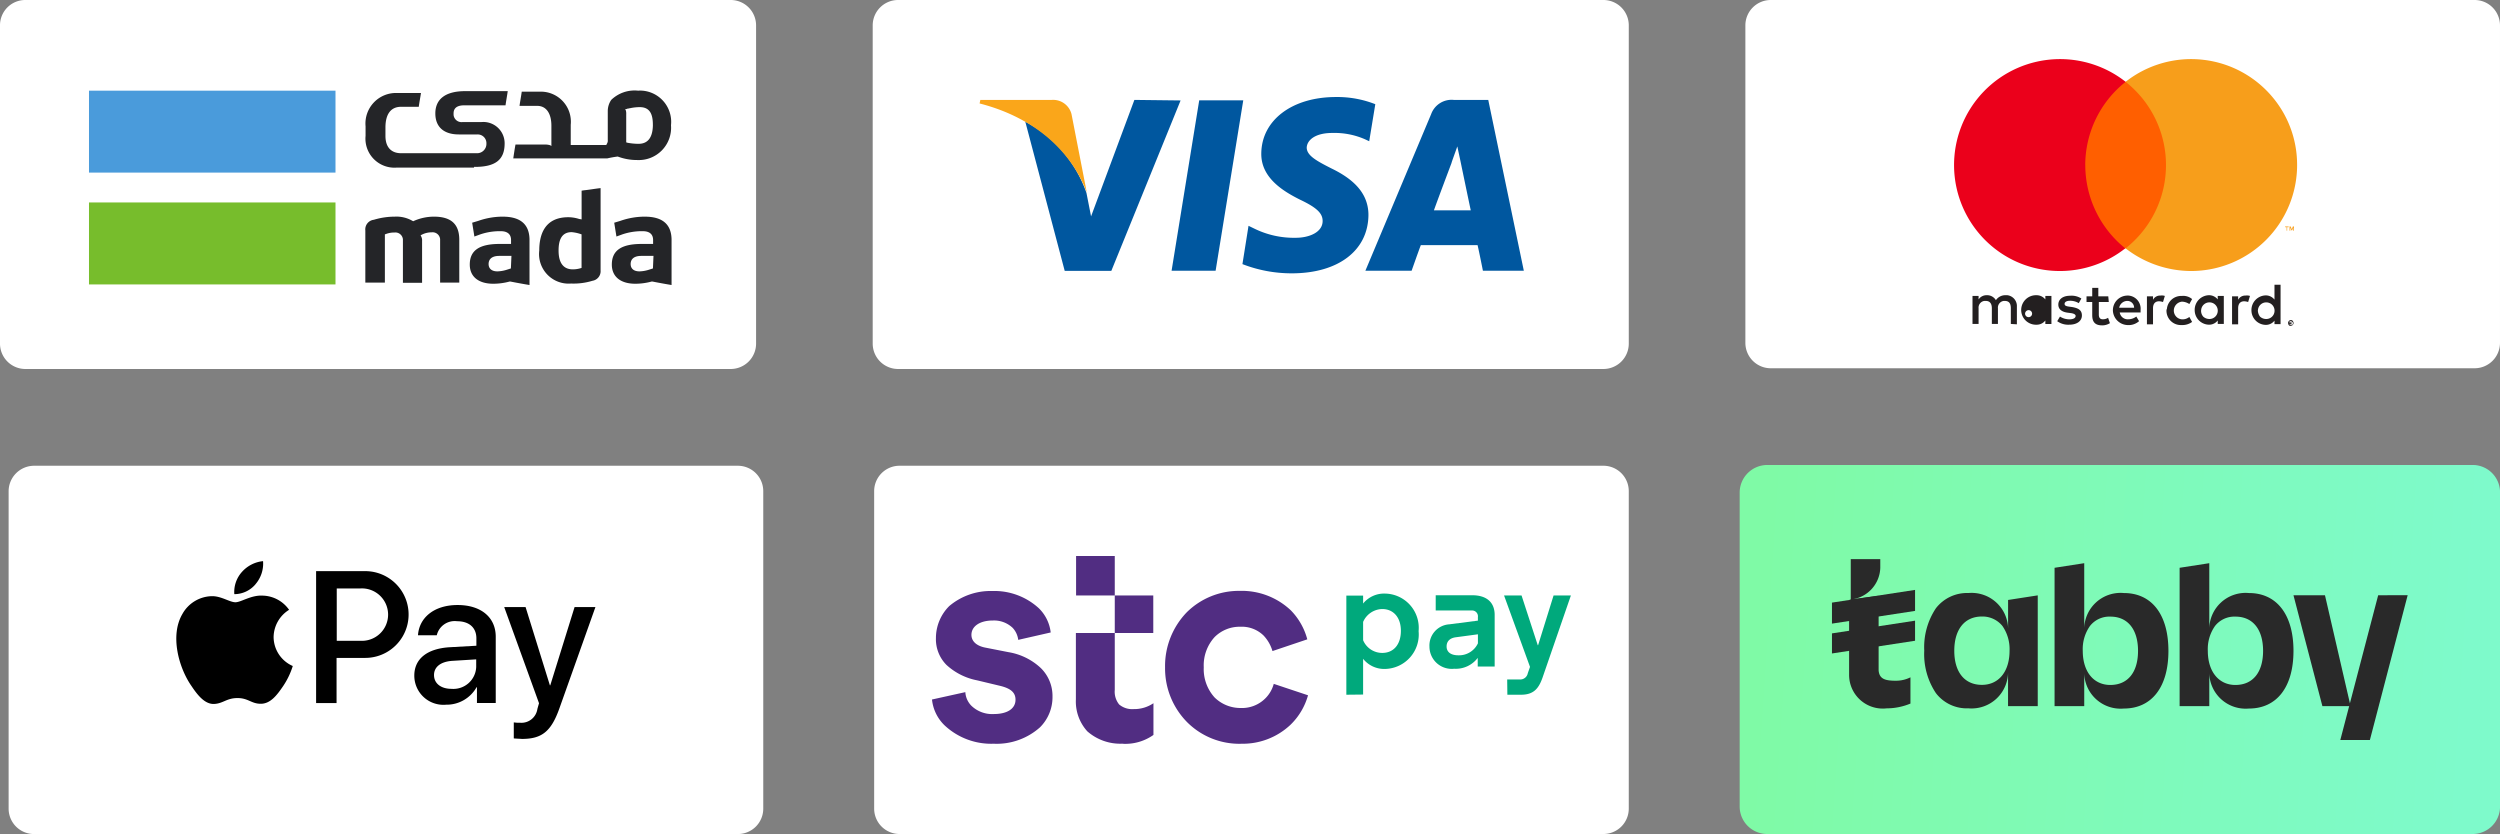 <svg xmlns="http://www.w3.org/2000/svg" xmlns:xlink="http://www.w3.org/1999/xlink" width="191.881" height="64.013" viewBox="0 0 191.881 64.013">
  <rect x="0" y="0" width="191.881" height="64.013" fill="#808080" stroke="none"/>
  <defs>
    <linearGradient id="linear-gradient" x1="0.024" y1="0.5" x2="0.962" y2="0.53" gradientUnits="objectBoundingBox">
      <stop offset="0" stop-color="#7ffaa6"/>
      <stop offset="1" stop-color="#7efacb"/>
    </linearGradient>
  </defs>
  <g id="Group_42223" data-name="Group 42223" transform="translate(-11992.508 8318.716)">
    <g id="Group_42205" data-name="Group 42205" transform="translate(11992.508 -8318.716)">
      <path id="Path_78476" data-name="Path 78476" d="M8.067-151.6H62.224a1.949,1.949,0,0,1,1.937,1.937v24.447a1.949,1.949,0,0,1-1.937,1.937H8.067a1.949,1.949,0,0,1-1.937-1.937v-24.447A1.94,1.94,0,0,1,8.067-151.6Z" transform="translate(-6.13 151.6)" fill="#fff"/>
      <path id="path42" d="M10.96-140.61H29.88v6.292H10.96v-6.292" transform="translate(-4.13 156.149)" fill="#77bd2c"/>
      <path id="path44" d="M10.96-146.68H29.88v6.292H10.96v-6.292" transform="translate(-4.13 153.637)" fill="#4a9bdb"/>
      <path id="path46" d="M38.822-141.22l-.17.028v2.206l-.141-.028h-.028a2.807,2.807,0,0,0-.848-.141c-1.852,0-2.234,1.386-2.234,2.559a2.271,2.271,0,0,0,2.446,2.531,4.939,4.939,0,0,0,1.64-.212.744.744,0,0,0,.622-.792v-6.32c-.4.042-.863.127-1.287.17m-.17,5.953-.085.028a2.153,2.153,0,0,1-.594.085c-.495,0-1.089-.24-1.089-1.442,0-.594.113-1.414,1-1.414h0a2.9,2.9,0,0,1,.679.141l.085.028v2.573h0" transform="translate(5.988 155.827)" fill="#242528"/>
      <path id="path48" d="M41.871-139.84a5.719,5.719,0,0,0-1.881.325l-.467.141.17,1.06.467-.17a4.664,4.664,0,0,1,1.527-.24c.184,0,.82,0,.82.679v.3h-.877c-1.555,0-2.291.495-2.291,1.584,0,.933.679,1.471,1.8,1.471a4.816,4.816,0,0,0,1.258-.17h.057l.141.028c.438.085.9.17,1.329.24v-3.521c-.028-1.159-.721-1.725-2.05-1.725m.622,3.973-.085.028-.269.085a2.621,2.621,0,0,1-.679.113c-.438,0-.679-.212-.679-.566,0-.24.113-.622.82-.622h.933l-.042.961" transform="translate(7.62 156.468)" fill="#242528"/>
      <path id="path50" d="M34.161-139.84a5.719,5.719,0,0,0-1.881.325l-.467.141.17,1.06.467-.17a4.664,4.664,0,0,1,1.527-.24c.184,0,.82,0,.82.679v.3h-.877c-1.555,0-2.291.495-2.291,1.584,0,.933.679,1.471,1.8,1.471a4.816,4.816,0,0,0,1.258-.17h.057l.141.028c.438.085.9.17,1.329.24v-3.521c-.028-1.159-.721-1.725-2.05-1.725m.622,3.973-.085.028-.269.085a2.621,2.621,0,0,1-.679.113c-.438,0-.679-.212-.679-.566,0-.24.113-.622.82-.622h.933l-.042.961h0" transform="translate(4.427 156.468)" fill="#242528"/>
      <path id="path52" d="M31.22-139.839a3.849,3.849,0,0,0-1.527.325l-.057.028-.057-.028a2.446,2.446,0,0,0-1.357-.325,5.633,5.633,0,0,0-1.612.24.744.744,0,0,0-.65.82v4h1.5v-3.7l.085-.028a1.754,1.754,0,0,1,.65-.113.58.58,0,0,1,.65.523v3.337h1.471v-3.21a.662.662,0,0,0-.057-.325l-.057-.113.113-.057a1.65,1.65,0,0,1,.735-.17.58.58,0,0,1,.65.523v3.337h1.471V-138.1c-.014-1.174-.636-1.739-1.951-1.739" transform="translate(2.08 156.467)" fill="#242528"/>
      <path id="path54" d="M43.619-146.68h-.057a2.584,2.584,0,0,0-2.05.707,1.51,1.51,0,0,0-.269.848h0v2.234a.421.421,0,0,1-.057.269l-.057.113H38.4v-1.555h0A2.307,2.307,0,0,0,36-146.6H34.64c-.057.41-.113.679-.17,1.089h1.357c.707,0,1.089.594,1.089,1.527v1.555l-.085-.057a1.308,1.308,0,0,0-.325-.057H34.16c-.057.3-.113.679-.17,1.061h7.226a7.749,7.749,0,0,1,.792-.141,4.193,4.193,0,0,0,1.5.269,2.48,2.48,0,0,0,2.588-2.672,2.4,2.4,0,0,0-2.475-2.658m0,4.086a4.717,4.717,0,0,1-.877-.085l-.085-.028v-2.149a.963.963,0,0,0-.028-.3l-.057-.085.113-.028c.028,0,.057-.028.085-.028H42.8l.113-.028h.028a3.511,3.511,0,0,1,.764-.085h0c.933,0,1,.82,1,1.414-.028,1.159-.594,1.4-1.089,1.4" transform="translate(5.405 153.637)" fill="#242528"/>
      <path id="path56" d="M34.3-140.839h.057c1.555,0,2.291-.523,2.291-1.8a1.634,1.634,0,0,0-1.8-1.64H33.408a.612.612,0,0,1-.679-.551v-.113c0-.269.113-.622.82-.622h3.167c.057-.41.113-.679.17-1.089H33.62c-1.527,0-2.291.622-2.291,1.711,0,1.06.679,1.612,1.8,1.612h1.442a.67.67,0,0,1,.679.679v.028a.718.718,0,0,1-.679.735H28.7c-.707,0-1.2-.41-1.2-1.329v-.65c0-.976.382-1.584,1.2-1.584h1.357c.057-.41.113-.679.17-1.06H28.374a2.345,2.345,0,0,0-2.4,2.559h0v.735a2.228,2.228,0,0,0,2.4,2.432H34.3v-.057" transform="translate(2.084 153.649)" fill="#242528"/>
    </g>
    <g id="Group_42207" data-name="Group 42207" transform="translate(12059.487 -8318.716)">
      <path id="Path_78477" data-name="Path 78477" d="M55.8-151.6h54.157a1.949,1.949,0,0,1,1.937,1.937v24.447a1.949,1.949,0,0,1-1.937,1.937H55.8a1.949,1.949,0,0,1-1.937-1.937v-24.447A1.949,1.949,0,0,1,55.8-151.6Z" transform="translate(-53.86 151.6)" fill="#fff"/>
      <g id="Group_42206" data-name="Group 42206" transform="translate(8.208 7.445)">
        <path id="Path_78478" data-name="Path 78478" d="M-536.3-351.8h-3.379l2.121-13.079h3.38Z" transform="translate(554.414 365.135)" fill="#00579f"/>
        <path id="Path_78479" data-name="Path 78479" d="M-525.635-364.508a7.966,7.966,0,0,0-3.026-.551c-3.351,0-5.7,1.767-5.727,4.327-.028,1.881,1.7,2.913,2.969,3.549,1.315.622,1.739,1.06,1.739,1.64,0,.877-1.06,1.287-2.05,1.287a6.885,6.885,0,0,1-3.2-.707l-.438-.212-.467,2.941a10.422,10.422,0,0,0,3.789.707c3.549,0,5.854-1.739,5.882-4.468,0-1.5-.9-2.644-2.828-3.577-1.174-.594-1.909-1-1.909-1.612.028-.551.622-1.117,1.965-1.117a5.823,5.823,0,0,1,2.531.495l.3.141.467-2.842Z" transform="translate(556.008 365.061)" fill="#00579f"/>
        <path id="Path_78480" data-name="Path 78480" d="M-523.9-356.43c.269-.764,1.357-3.648,1.357-3.648-.028.028.269-.764.438-1.258l.24,1.117s.651,3.139.792,3.789Zm4.171-8.47h-2.616a1.667,1.667,0,0,0-1.768,1.089l-5.048,12.019h3.549s.566-1.612.707-1.965h4.355c.113.467.41,1.965.41,1.965H-517l-2.729-13.107Z" transform="translate(558.77 365.127)" fill="#00579f"/>
        <path id="Path_78481" data-name="Path 78481" d="M-539.249-364.9l-3.323,8.936-.354-1.8a9.822,9.822,0,0,0-4.695-5.472l3.026,11.453h3.578l5.317-13.079-3.549-.042Z" transform="translate(551.127 365.127)" fill="#00579f"/>
        <path id="Path_78482" data-name="Path 78482" d="M-544.6-364.9h-5.444l-.057.269c4.256,1.089,7.056,3.7,8.23,6.844l-1.174-6.023A1.454,1.454,0,0,0-544.6-364.9Z" transform="translate(550.1 365.127)" fill="#faa61a"/>
      </g>
    </g>
    <g id="Group_42212" data-name="Group 42212" transform="translate(11993.17 -8282.968)">
      <path id="Path_78483" data-name="Path 78483" d="M56.017,39.17h54.044A1.949,1.949,0,0,1,112,41.107V65.5a1.949,1.949,0,0,1-1.937,1.937H56.017A1.949,1.949,0,0,1,54.08,65.5V41.107A1.959,1.959,0,0,1,56.017,39.17Z" transform="translate(-54.08 -39.17)" fill="#fff"/>
      <g id="Group_42211" data-name="Group 42211" transform="translate(12.87 7.324)">
        <g id="Group_42209" data-name="Group 42209">
          <path id="Path_78484" data-name="Path 78484" d="M67.974,46.1a2.414,2.414,0,0,0,.566-1.753,2.5,2.5,0,0,0-1.626.834,2.306,2.306,0,0,0-.58,1.7,2.121,2.121,0,0,0,1.64-.778" transform="translate(-61.882 -44.35)"/>
          <path id="Path_78485" data-name="Path 78485" d="M69.825,46.221c-.9-.057-1.669.509-2.107.509s-1.089-.481-1.81-.467a2.65,2.65,0,0,0-2.262,1.372c-.976,1.668-.255,4.157.693,5.514.452.679,1.018,1.414,1.739,1.386.693-.028.962-.452,1.8-.452s1.075.452,1.81.438,1.23-.679,1.683-1.343a5.886,5.886,0,0,0,.749-1.555,2.446,2.446,0,0,1-1.471-2.22,2.5,2.5,0,0,1,1.188-2.093,2.547,2.547,0,0,0-2.008-1.089" transform="translate(-63.181 -43.577)"/>
        </g>
        <g id="Group_42210" data-name="Group 42210" transform="translate(10.73 0.764)">
          <path id="Path_78486" data-name="Path 78486" d="M74.56,44.89a3.33,3.33,0,1,1-.042,6.66H72.34v3.464H70.77V44.89Zm-2.22,5.345h1.81a2.012,2.012,0,1,0,.014-4.016h-1.81v4.016Z" transform="translate(-70.77 -44.89)"/>
          <path id="Path_78487" data-name="Path 78487" d="M76.1,52.145c0-1.287.99-2.079,2.743-2.178l2.022-.113v-.566c0-.82-.551-1.315-1.485-1.315a1.411,1.411,0,0,0-1.555,1.075H76.383c.085-1.329,1.216-2.319,3.04-2.319,1.8,0,2.927.947,2.927,2.432v5.09H80.908V53.036h-.028a2.635,2.635,0,0,1-2.333,1.343A2.237,2.237,0,0,1,76.1,52.145Zm4.751-.665V50.9l-1.824.113c-.9.057-1.414.467-1.414,1.089,0,.65.537,1.06,1.343,1.06A1.752,1.752,0,0,0,80.851,51.481Z" transform="translate(-68.563 -44.128)"/>
          <path id="Path_78488" data-name="Path 78488" d="M81.715,56.922v-1.23a2.825,2.825,0,0,0,.495.028,1.236,1.236,0,0,0,1.315-1.046c0-.014.127-.452.127-.452L80.98,46.84h1.64l1.867,6.009h.028l1.867-6.009h1.6L85.222,54.6c-.636,1.8-1.357,2.361-2.885,2.361C82.21,56.95,81.828,56.936,81.715,56.922Z" transform="translate(-66.543 -44.083)"/>
        </g>
      </g>
    </g>
    <g id="Group_42215" data-name="Group 42215" transform="translate(12126.47 -8318.716)">
      <path id="Path_78489" data-name="Path 78489" d="M7.667-183.85H61.711a1.949,1.949,0,0,1,1.937,1.937v24.391a1.949,1.949,0,0,1-1.937,1.937H7.667a1.949,1.949,0,0,1-1.937-1.937v-24.391A1.949,1.949,0,0,1,7.667-183.85Z" transform="translate(-5.73 183.85)" fill="#fff"/>
      <g id="Group_42214" data-name="Group 42214" transform="translate(12.623 1.123)">
        <rect id="Rectangle_22944" data-name="Rectangle 22944" width="33.159" height="27.205" transform="translate(0 0)" fill="none"/>
        <path id="Path_78490" data-name="Path 78490" d="M-877.832-358.47v-1.357a.837.837,0,0,0-.735-.877h-.113a.873.873,0,0,0-.763.382.78.78,0,0,0-.707-.382.729.729,0,0,0-.622.325v-.269h-.467v2.149h.467v-1.2a.518.518,0,0,1,.438-.566h.113c.3,0,.467.184.467.566v1.2h.467v-1.2a.519.519,0,0,1,.438-.566h.085c.325,0,.467.184.467.566v1.2Zm7.014-2.149h-.764v-.65h-.467v.65h-.438v.438h.438v1c0,.495.184.792.763.792a1.113,1.113,0,0,0,.594-.17l-.141-.41a.751.751,0,0,1-.41.113c-.212,0-.3-.141-.3-.353v-.976h.764Zm4-.057a.605.605,0,0,0-.566.325v-.269h-.467v2.149h.467v-1.23c0-.353.17-.537.467-.537a1.1,1.1,0,0,1,.3.057l.141-.467a.71.71,0,0,0-.339-.028Zm-6.066.226a1.378,1.378,0,0,0-.877-.212c-.537,0-.891.269-.891.679,0,.354.269.566.735.622l.212.028c.24.028.382.113.382.212,0,.17-.17.269-.495.269a1.34,1.34,0,0,1-.707-.212l-.212.354a1.434,1.434,0,0,0,.919.269c.622,0,.976-.3.976-.707s-.269-.566-.763-.65l-.212-.028c-.184-.028-.354-.057-.354-.212s.17-.24.41-.24a1.289,1.289,0,0,1,.679.184Zm12.6-.226a.606.606,0,0,0-.566.325v-.269h-.467v2.149h.467v-1.23c0-.353.17-.537.467-.537a1.1,1.1,0,0,1,.3.057l.141-.467a.723.723,0,0,0-.339-.028Zm-6.066,1.117a1.1,1.1,0,0,0,1.061,1.145h.113a1.248,1.248,0,0,0,.792-.24l-.212-.382a.827.827,0,0,1-.566.184.673.673,0,0,1-.622-.735.693.693,0,0,1,.622-.622,1.077,1.077,0,0,1,.566.184l.212-.382a1.045,1.045,0,0,0-.792-.24,1.1,1.1,0,0,0-1.145,1.032c-.028-.028-.028.028-.028.057Zm4.4,0v-1.089h-.467v.269a.851.851,0,0,0-.679-.325,1.126,1.126,0,0,0-1.089,1.174,1.118,1.118,0,0,0,1.089,1.089.831.831,0,0,0,.679-.325v.269h.467Zm-1.739,0a.635.635,0,0,1,.679-.594.635.635,0,0,1,.594.679.635.635,0,0,1-.679.594.687.687,0,0,1-.438-.184A.675.675,0,0,1-863.692-359.559Zm-5.684-1.117a1.127,1.127,0,0,0-1.089,1.174,1.164,1.164,0,0,0,1.117,1.089,1.2,1.2,0,0,0,.891-.3l-.212-.354a1.034,1.034,0,0,1-.622.212.618.618,0,0,1-.65-.523h1.6v-.184a1.012,1.012,0,0,0-1.032-1.117Zm0,.41a.517.517,0,0,1,.537.523h-1.145a.645.645,0,0,1,.608-.523Zm11.779.707v-1.951h-.467v1.145a.851.851,0,0,0-.679-.325,1.126,1.126,0,0,0-1.089,1.174,1.118,1.118,0,0,0,1.089,1.089.831.831,0,0,0,.679-.325v.269h.467Zm.792.764a.183.183,0,0,1,.184.141.18.18,0,0,1,0,.17.22.22,0,0,1-.113.113c-.028,0-.057.028-.085.028a.183.183,0,0,1-.184-.141.18.18,0,0,1,0-.17.213.213,0,0,1,.2-.141Zm0,.382h.057c.028,0,.028-.028.057-.028a.154.154,0,0,0,0-.212.215.215,0,0,0-.113-.056h-.057a.167.167,0,0,0-.085.212c.028.057.085.113.141.085Zm0-.24c.028,0,.057,0,.057.028.028,0,.028.028.028.057s0,.028-.028.028a.1.1,0,0,1-.057.028l.057.085h-.057l-.057-.085h-.028v.085h-.057v-.184Zm-.028.028v.057h.085v-.085l-.028.028Zm-2.5-.933a.635.635,0,0,1,.679-.594.635.635,0,0,1,.594.679.635.635,0,0,1-.679.594.687.687,0,0,1-.438-.184A.825.825,0,0,1-859.337-359.559Zm-15.851,0v-1.089h-.467v.269a.851.851,0,0,0-.679-.325,1.135,1.135,0,0,0-1.174,1.089,1.135,1.135,0,0,0,1.089,1.174h.085a.831.831,0,0,0,.679-.325v.269h.467Zm-1.753,0a.268.268,0,0,1,.269.269.268.268,0,0,1-.269.269.268.268,0,0,1-.269-.269.278.278,0,0,1,.269-.269Z" transform="translate(886.048 382.239)" fill="#231f20"/>
        <g id="Group_42213" data-name="Group 42213" transform="translate(3.392 3.416)">
          <rect id="Rectangle_22945" data-name="Rectangle 22945" width="7.127" height="12.782" transform="translate(9.633 1.743)" fill="#ff5f00"/>
          <path id="Path_78491" data-name="Path 78491" d="M-884.751-378.2a8.157,8.157,0,0,1,3.1-6.391,8.138,8.138,0,0,0-11.425,1.357,8.137,8.137,0,0,0,1.357,11.425,8.114,8.114,0,0,0,10.039,0,8.2,8.2,0,0,1-3.068-6.391Z" transform="translate(894.822 386.332)" fill="#eb001b"/>
          <path id="Path_78492" data-name="Path 78492" d="M-872.346-378.2a8.141,8.141,0,0,1-8.131,8.13,8.231,8.231,0,0,1-5.034-1.739,8.137,8.137,0,0,0,1.357-11.425,8.213,8.213,0,0,0-1.357-1.357,8.138,8.138,0,0,1,11.425,1.357,8.058,8.058,0,0,1,1.739,5.034Z" transform="translate(898.678 386.332)" fill="#f79e1b"/>
          <path id="Path_78493" data-name="Path 78493" d="M-876.694-376.925v-.269h.113v-.057h-.269v.057h.113v.269Zm.523,0v-.325h-.085l-.085.212-.085-.212h-.085v.325h.057v-.24l.085.212h.057l.085-.212v.24Z" transform="translate(902.263 390.092)" fill="#f79e1b"/>
        </g>
      </g>
    </g>
    <g id="Group_42218" data-name="Group 42218" transform="translate(12059.602 -8282.969)">
      <path id="Path_78494" data-name="Path 78494" d="M7.687,6.92H61.731a1.949,1.949,0,0,1,1.937,1.937V33.248a1.949,1.949,0,0,1-1.937,1.937H7.687A1.949,1.949,0,0,1,5.75,33.248V8.857A1.949,1.949,0,0,1,7.687,6.92Z" transform="translate(-5.75 -6.92)" fill="#fff"/>
      <g id="Group_42217" data-name="Group 42217" transform="translate(4.44 6.928)">
        <path id="Path_78495" data-name="Path 78495" d="M31.38,21.623V14.016h1.287v.608a2.081,2.081,0,0,1,1.7-.764,2.631,2.631,0,0,1,2.559,2.884,2.644,2.644,0,0,1-2.559,2.9,2.072,2.072,0,0,1-1.7-.778v2.743l-1.287.014Zm1.287-5.585v1.4a1.588,1.588,0,0,0,1.471.976c.863,0,1.428-.636,1.428-1.7,0-1.032-.58-1.668-1.428-1.668a1.638,1.638,0,0,0-1.471.99" transform="translate(0.421 -10.976)" fill="#00a97c"/>
        <path id="Path_78496" data-name="Path 78496" d="M35.89,17.881a1.63,1.63,0,0,1,1.527-1.7l2.192-.283v-.269a.448.448,0,0,0-.481-.509H36.371V13.95h2.8c1.117,0,1.725.551,1.725,1.513v3.959h-1.3v-.665a2.108,2.108,0,0,1-1.81.834,1.709,1.709,0,0,1-1.895-1.711m2.22.679a1.6,1.6,0,0,0,1.5-.919v-.693l-1.683.226c-.467.057-.721.311-.721.707,0,.438.339.679.9.679" transform="translate(2.289 -10.938)" fill="#00a97c"/>
        <path id="Path_78497" data-name="Path 78497" d="M40.18,20.408h.947a.588.588,0,0,0,.636-.481l.17-.481L39.94,13.96h1.343l1.244,3.818h.028l1.188-3.818h1.329L42.9,20.252c-.3.863-.693,1.329-1.654,1.329H40.195l-.014-1.174Z" transform="translate(3.965 -10.934)" fill="#00a97c"/>
        <path id="Path_78498" data-name="Path 78498" d="M13.627,26.228a4.99,4.99,0,0,0,3.549-1.258,3.263,3.263,0,0,0,.962-2.361,3,3,0,0,0-.9-2.192A4.753,4.753,0,0,0,14.758,19.2l-1.725-.339c-.721-.127-1.117-.495-1.117-.99,0-.65.636-1.1,1.64-1.1a2.071,2.071,0,0,1,1.527.566,1.633,1.633,0,0,1,.424.919L18,17.688a3.091,3.091,0,0,0-.919-1.866,5.04,5.04,0,0,0-3.563-1.315,4.912,4.912,0,0,0-3.309,1.159,3.467,3.467,0,0,0-1.018,2.446,2.8,2.8,0,0,0,.806,2.064,4.832,4.832,0,0,0,2.361,1.188l1.711.41c.863.2,1.23.523,1.23,1.075,0,.693-.636,1.1-1.669,1.1A2.29,2.29,0,0,1,11.9,23.3a1.611,1.611,0,0,1-.452-1.032l-2.559.566a3.21,3.21,0,0,0,.962,1.98,5.237,5.237,0,0,0,3.775,1.414m18.962,0a5.349,5.349,0,0,0,3.818-1.456A5.031,5.031,0,0,0,37.75,22.51l-2.63-.877a2.479,2.479,0,0,1-.693,1.159,2.527,2.527,0,0,1-1.852.693,2.823,2.823,0,0,1-1.994-.806,3.241,3.241,0,0,1-.834-2.319,3.217,3.217,0,0,1,.834-2.319,2.72,2.72,0,0,1,1.98-.792,2.394,2.394,0,0,1,1.782.679,2.955,2.955,0,0,1,.679,1.188l2.672-.9a5.026,5.026,0,0,0-1.258-2.22,5.485,5.485,0,0,0-3.931-1.5,5.68,5.68,0,0,0-4.058,1.64,5.936,5.936,0,0,0-1.669,4.228,5.875,5.875,0,0,0,1.711,4.228,5.674,5.674,0,0,0,4.1,1.64m-9.064,0a3.737,3.737,0,0,0,2.361-.679V23.118a2.621,2.621,0,0,1-1.513.452,1.559,1.559,0,0,1-1.117-.353,1.553,1.553,0,0,1-.339-1.117V11.82H19.948v3.026h5.925V17.73H19.933v5.1a3.4,3.4,0,0,0,.877,2.446,3.836,3.836,0,0,0,2.715.947" transform="translate(-8.89 -11.82)" fill="#512d82"/>
      </g>
    </g>
    <g id="Group_42219" data-name="Group 42219" transform="translate(12126.032 -8283.027)">
      <path id="Path_78499" data-name="Path 78499" d="M109.683,35.222H55.639a2.112,2.112,0,0,1-2.149-2.064V8.965A2.122,2.122,0,0,1,55.639,6.9H109.7a2.1,2.1,0,0,1,2.149,2.064h0V33.158a2.1,2.1,0,0,1-2.163,2.064Z" transform="translate(-53.49 -6.9)" fill="url(#linear-gradient)"/>
      <path id="Path_78500" data-name="Path 78500" d="M89,13.97,86.1,25.055l-.014.028h2.277l2.9-11.114Z" transform="translate(-39.993 -3.973)" fill="#292929"/>
      <path id="Path_78501" data-name="Path 78501" d="M64.125,21.088a2.475,2.475,0,0,1-1.1.255c-.82,0-1.273-.127-1.329-.792h0v-3.62h0V14.824l-2.022.269a2.519,2.519,0,0,0,2.149-2.418V12.01H59.557v3.1l-.127.042V20.89a2.585,2.585,0,0,0,2.885,2.573,4.776,4.776,0,0,0,1.824-.368h0V21.088Z" transform="translate(-51.031 -4.784)" fill="#292929"/>
      <path id="Path_78502" data-name="Path 78502" d="M64.877,13.68l-6.377.976v1.612l6.377-.976Z" transform="translate(-51.416 -4.093)" fill="#292929"/>
      <path id="Path_78503" data-name="Path 78503" d="M64.877,15.35l-6.377.976v1.541l6.377-.976Z" transform="translate(-51.416 -3.401)" fill="#292929"/>
      <path id="Path_78504" data-name="Path 78504" d="M69.944,16.707A2.8,2.8,0,0,0,66.9,13.85a3.023,3.023,0,0,0-2.5,1.174,5.383,5.383,0,0,0-.891,3.252,5.383,5.383,0,0,0,.891,3.252A2.985,2.985,0,0,0,66.9,22.7a2.8,2.8,0,0,0,3.04-2.87v2.7H72.22v-8.5l-2.277.353m.113,3.9c0,1.584-.82,2.616-2.121,2.616-1.329,0-2.121-.976-2.121-2.616s.792-2.63,2.121-2.63a1.971,1.971,0,0,1,1.57.721,3.119,3.119,0,0,1,.551,1.909Z" transform="translate(-49.342 -4.023)" fill="#292929"/>
      <path id="Path_78505" data-name="Path 78505" d="M75.9,14.521a2.789,2.789,0,0,0-3.04,2.856V12.23l-2.277.353V23.2h2.277V20.516a2.792,2.792,0,0,0,3.04,2.87c2.135,0,3.422-1.64,3.422-4.426S78.046,14.521,75.9,14.521Zm-1.032,7.056c-1.3,0-2.121-1.032-2.121-2.616a3.08,3.08,0,0,1,.551-1.909,1.89,1.89,0,0,1,1.57-.721c1.329,0,2.121.976,2.121,2.63S76.194,21.576,74.864,21.576Z" transform="translate(-46.414 -4.693)" fill="#292929"/>
      <path id="Path_78506" data-name="Path 78506" d="M82.687,14.521a2.789,2.789,0,0,0-3.04,2.856V12.23l-2.277.353V23.2h2.277V20.516a2.792,2.792,0,0,0,3.04,2.87c2.135,0,3.422-1.64,3.422-4.426S84.822,14.521,82.687,14.521Zm-1.032,7.056c-1.287,0-2.121-1.032-2.121-2.616a3.08,3.08,0,0,1,.551-1.909,1.89,1.89,0,0,1,1.57-.721c1.329,0,2.121.976,2.121,2.63S82.984,21.576,81.654,21.576Z" transform="translate(-43.603 -4.693)" fill="#292929"/>
      <path id="Path_78507" data-name="Path 78507" d="M83.55,13.97h2.418l1.965,8.512H85.77Z" transform="translate(-41.045 -3.973)" fill="#292929"/>
    </g>
  </g>
</svg>
